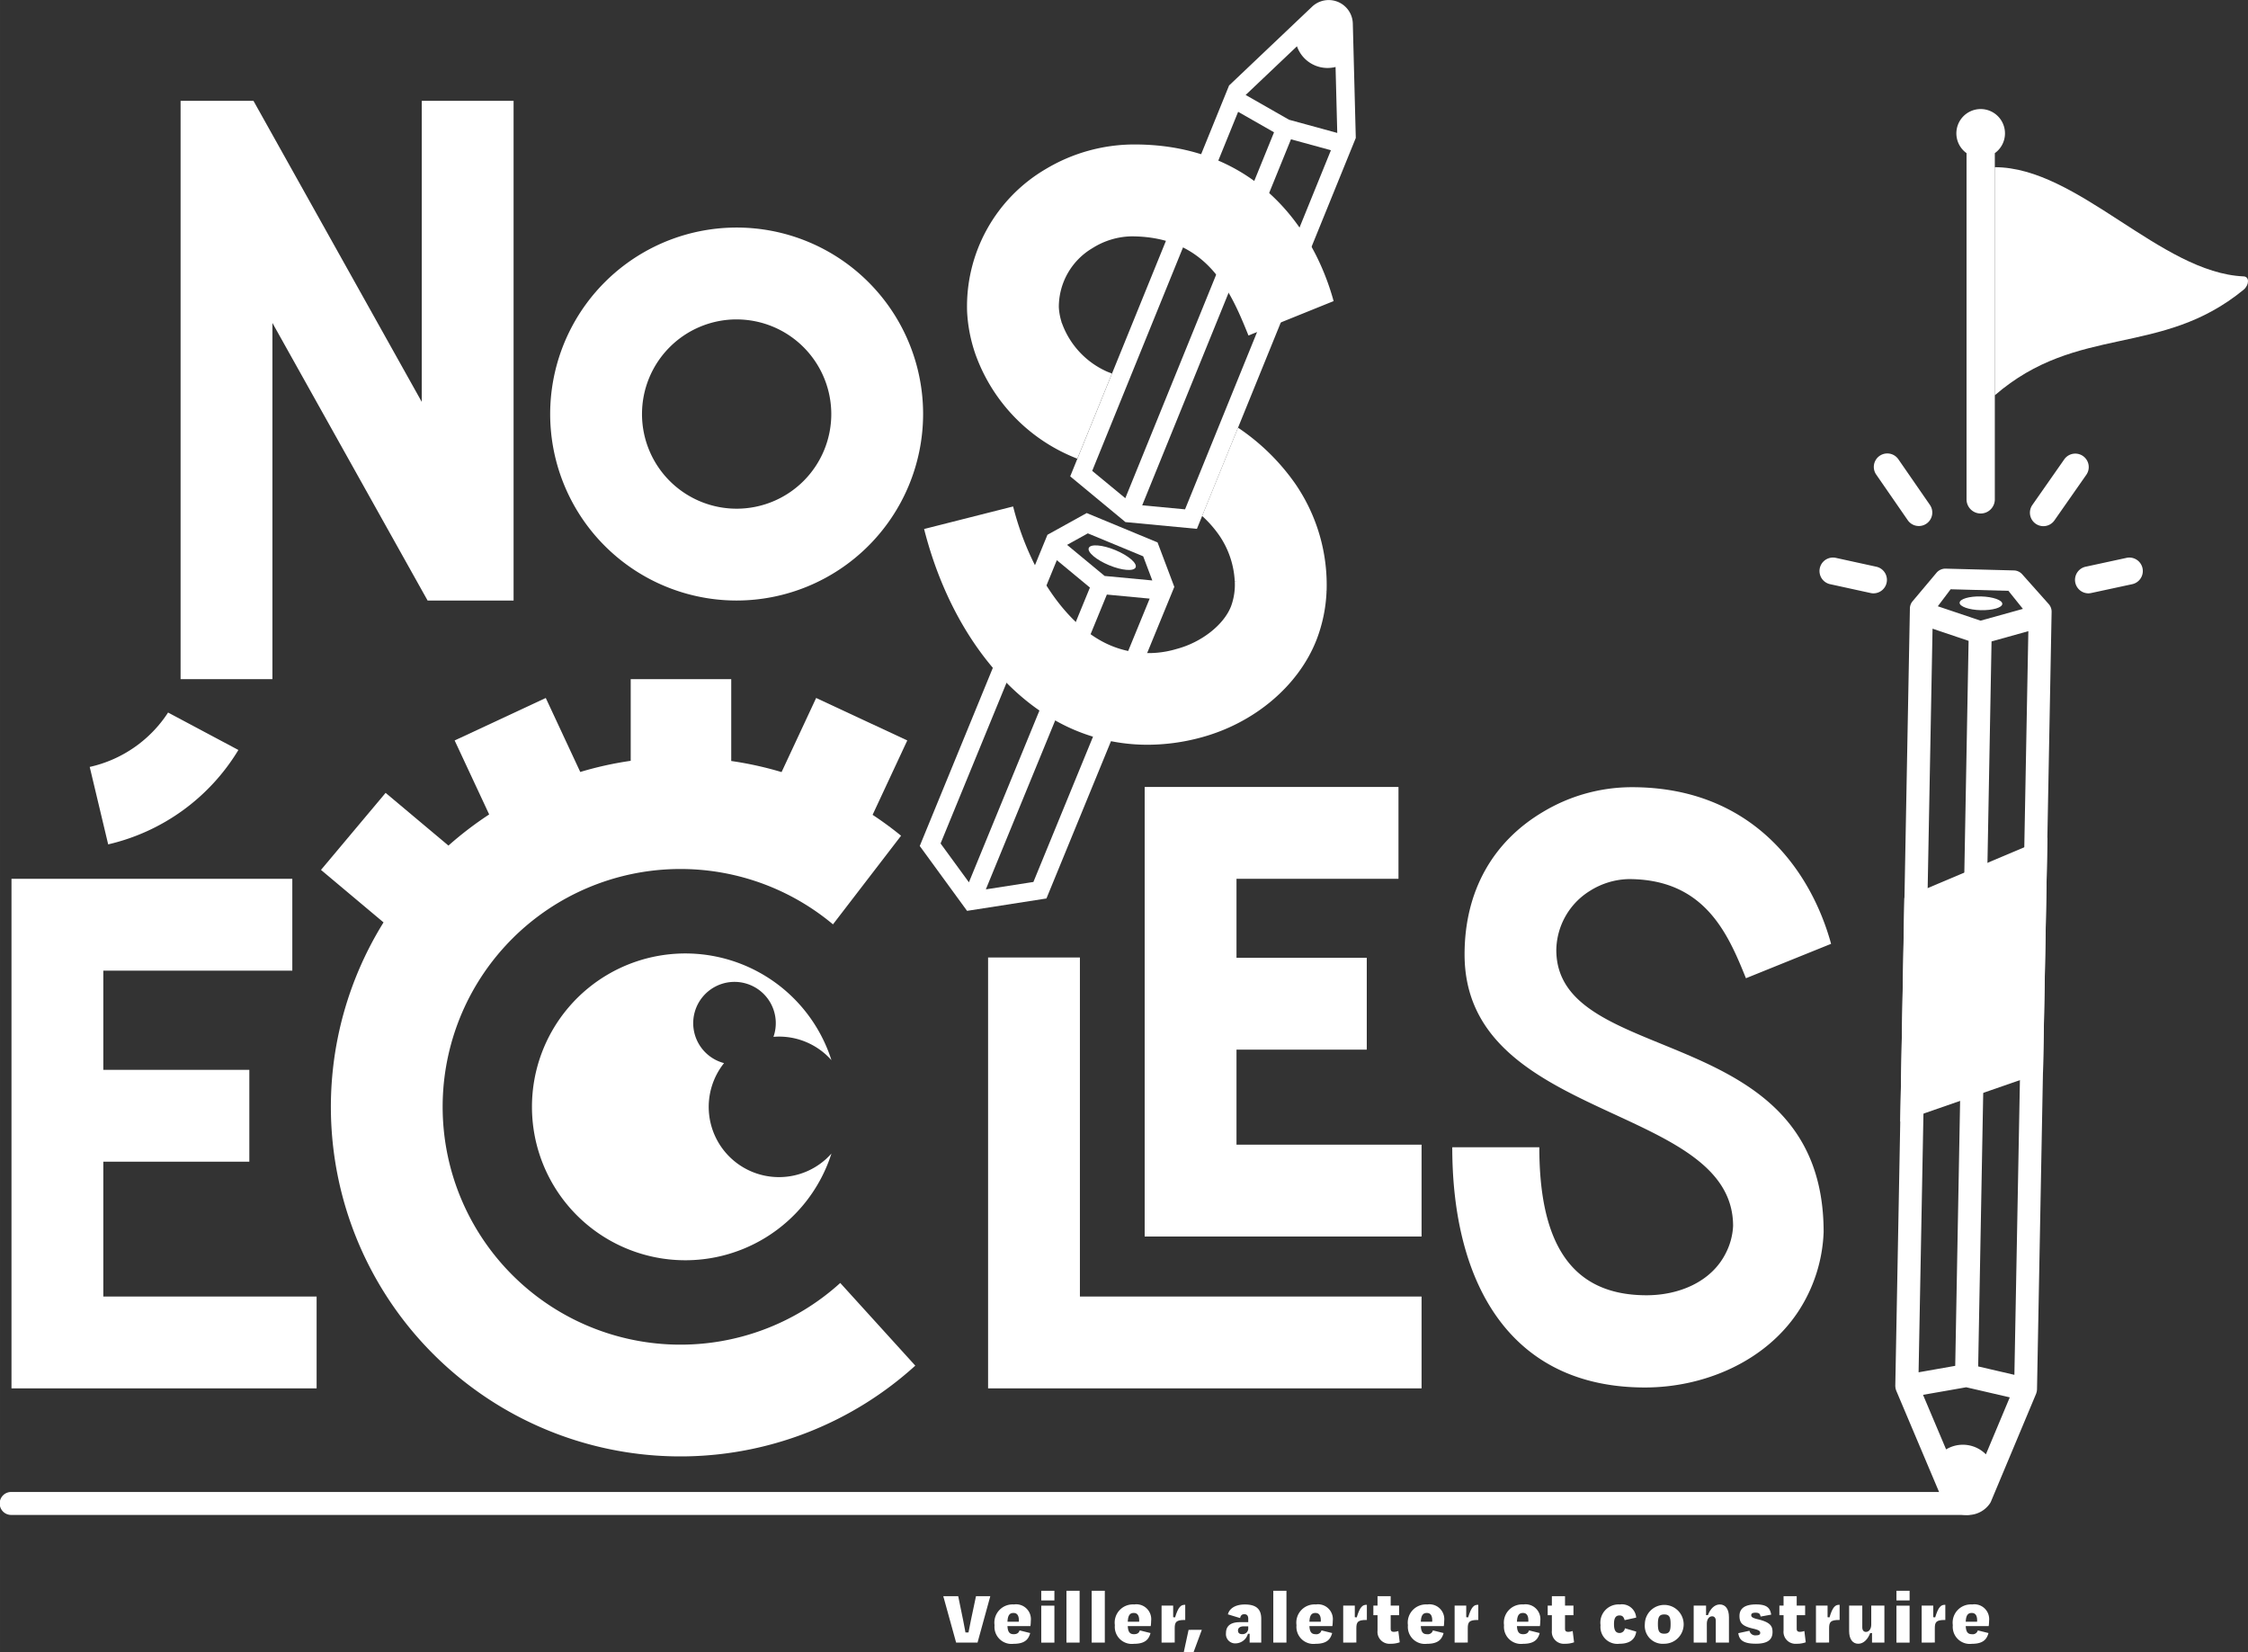 <svg xmlns="http://www.w3.org/2000/svg" width="3.479in" height="2.557in" viewBox="0 0 250.458 184.083">
  <rect x="0" y="0" width="250.458" height="184.083" fill="#333333" stroke="none"/>
  <g>
    <g>
      <path d="M106.525,182.989l-1.431-5.17h1.663l.552,2.689c.095.456.181.9.258,1.352h.336c.086-.448.173-.9.267-1.352l.569-2.689h1.594l-1.422,5.17Z" fill="#fff"/>
      <path d="M110.806,181.05a2.027,2.027,0,0,1,2.154-2.309,1.653,1.653,0,0,1,1.887,1.827,4.788,4.788,0,0,1-.043.586h-2.559c.034.663.241.9.689.9s.578-.2.655-.422l1.189.293c-.172.646-.543,1.2-1.844,1.2A1.9,1.9,0,0,1,110.806,181.05Zm1.439-.387h1.267c.034-.681-.181-.974-.595-.974C112.486,179.689,112.279,179.939,112.245,180.663Z" fill="#fff"/>
      <path d="M116.01,178.293v-1.077h1.464v1.077Zm0,4.7v-4.118h1.464v4.118Z" fill="#fff"/>
      <path d="M120.283,182.989h-1.465v-5.773h1.465Z" fill="#fff"/>
      <path d="M123.091,182.989h-1.464v-5.773h1.464Z" fill="#fff"/>
      <path d="M124.211,181.05a2.027,2.027,0,0,1,2.154-2.309,1.653,1.653,0,0,1,1.887,1.827,4.788,4.788,0,0,1-.043.586H125.65c.034.663.241.9.689.9s.578-.2.655-.422l1.189.293c-.172.646-.543,1.2-1.844,1.2A1.9,1.9,0,0,1,124.211,181.05Zm1.439-.387h1.267c.034-.681-.181-.974-.595-.974C125.891,179.689,125.684,179.939,125.65,180.663Z" fill="#fff"/>
      <path d="M129.415,182.989v-4.118h1.292v1.292l.215.017c.362-1.206.664-1.4,1.086-1.4h.043v1.689h-.043c-.974,0-1.129.224-1.129.939v1.577Z" fill="#fff"/>
      <path d="M133.9,181.567l-.931,2.516H131.9V184l.525-2.43Z" fill="#fff"/>
      <path d="M139.227,182.007h-.189a1.461,1.461,0,0,1-1.327,1.068,1.031,1.031,0,0,1-1.12-1.137c0-.724.422-1.224,1.559-1.224h.922v-.387c0-.293-.12-.5-.439-.5-.285,0-.414.164-.466.431l-1.361-.414c.155-.637.81-1.1,1.887-1.1,1.319,0,1.827.56,1.827,1.6v2.645h-1.293Zm-.155-.638v-.189h-.543c-.335,0-.6.163-.6.456,0,.242.121.414.474.414A.635.635,0,0,0,139.072,181.369Z" fill="#fff"/>
      <path d="M143.328,182.989h-1.465v-5.773h1.465Z" fill="#fff"/>
      <path d="M144.448,181.05a2.027,2.027,0,0,1,2.154-2.309,1.653,1.653,0,0,1,1.887,1.827,4.607,4.607,0,0,1-.044.586h-2.558c.034.663.241.9.689.9a.581.581,0,0,0,.655-.422l1.189.293c-.172.646-.543,1.2-1.844,1.2A1.9,1.9,0,0,1,144.448,181.05Zm1.439-.387h1.266c.035-.681-.181-.974-.594-.974C146.128,179.689,145.921,179.939,145.887,180.663Z" fill="#fff"/>
      <path d="M149.651,182.989v-4.118h1.293v1.292l.215.017c.362-1.206.664-1.4,1.086-1.4h.043v1.689h-.043c-.974,0-1.129.224-1.129.939v1.577Z" fill="#fff"/>
      <path d="M153.476,179.939h-.465v-1.068h.465v-1.052h1.465v1.052h.939v1.068h-.939v1.5c0,.241.086.353.37.353a1.657,1.657,0,0,0,.483-.094l.155,1.258a2.863,2.863,0,0,1-1.034.163,1.331,1.331,0,0,1-1.439-1.464Z" fill="#fff"/>
      <path d="M156.862,181.05a2.027,2.027,0,0,1,2.154-2.309,1.653,1.653,0,0,1,1.887,1.827,4.788,4.788,0,0,1-.043.586H158.3c.034.663.241.9.689.9a.581.581,0,0,0,.655-.422l1.189.293c-.173.646-.543,1.2-1.844,1.2A1.9,1.9,0,0,1,156.862,181.05Zm1.439-.387h1.266c.035-.681-.181-.974-.594-.974C158.542,179.689,158.335,179.939,158.3,180.663Z" fill="#fff"/>
      <path d="M162.065,182.989v-4.118h1.293v1.292l.215.017c.362-1.206.663-1.4,1.086-1.4h.043v1.689h-.043c-.974,0-1.129.224-1.129.939v1.577Z" fill="#fff"/>
      <path d="M167.57,181.05a2.027,2.027,0,0,1,2.154-2.309,1.653,1.653,0,0,1,1.887,1.827,4.788,4.788,0,0,1-.043.586h-2.559c.034.663.241.9.689.9s.578-.2.655-.422l1.189.293c-.172.646-.543,1.2-1.844,1.2A1.9,1.9,0,0,1,167.57,181.05Zm1.439-.387h1.267c.034-.681-.181-.974-.595-.974C169.25,179.689,169.043,179.939,169.009,180.663Z" fill="#fff"/>
      <path d="M172.9,179.939h-.465v-1.068h.465v-1.052h1.465v1.052h.939v1.068h-.939v1.5c0,.241.086.353.37.353a1.657,1.657,0,0,0,.483-.094l.155,1.258a2.863,2.863,0,0,1-1.034.163,1.331,1.331,0,0,1-1.439-1.464Z" fill="#fff"/>
      <path d="M180.433,179.965c-.4,0-.612.267-.612.948,0,.585.12,1.008.629,1.008a.6.6,0,0,0,.586-.526l1.266.371c-.12.844-.7,1.352-1.861,1.352a1.882,1.882,0,0,1-2.119-2.068,2.025,2.025,0,0,1,2.145-2.309,1.591,1.591,0,0,1,1.827,1.465l-1.284.284C180.915,180.2,180.82,179.965,180.433,179.965Z" fill="#fff"/>
      <path d="M183.258,180.93a2.163,2.163,0,1,1,2.171,2.188A2,2,0,0,1,183.258,180.93Zm1.456,0c0,.741.121,1.068.707,1.068s.707-.327.707-1.068-.121-1.077-.707-1.077S184.714,180.189,184.714,180.93Z" fill="#fff"/>
      <path d="M190.168,182.989H188.7v-4.118h1.379v1.059h.206c.267-.715.75-1.189,1.327-1.189.629,0,1.017.517,1.017,1.413v2.835h-1.465v-2.421c0-.319-.155-.508-.405-.508-.37,0-.594.362-.594.818Z" fill="#fff"/>
      <path d="M193.673,181.938l1.241-.267a.662.662,0,0,0,.75.508c.293,0,.448-.077.448-.275,0-.173-.086-.311-.81-.474-1.137-.268-1.5-.6-1.5-1.4,0-.845.594-1.293,1.844-1.293,1.284,0,1.568.448,1.689,1.138l-1.181.215c-.06-.319-.172-.431-.577-.431-.319,0-.465.095-.465.267s.068.3.672.448c1.481.345,1.7.784,1.7,1.439,0,.853-.551,1.3-1.844,1.3C194.148,183.118,193.76,182.644,193.673,181.938Z" fill="#fff"/>
      <path d="M198.713,179.939h-.465v-1.068h.465v-1.052h1.465v1.052h.939v1.068h-.939v1.5c0,.241.086.353.371.353a1.657,1.657,0,0,0,.482-.094l.155,1.258a2.863,2.863,0,0,1-1.034.163,1.331,1.331,0,0,1-1.439-1.464Z" fill="#fff"/>
      <path d="M202.323,182.989v-4.118h1.293v1.292l.215.017c.362-1.206.663-1.4,1.086-1.4h.043v1.689h-.043c-.974,0-1.129.224-1.129.939v1.577Z" fill="#fff"/>
      <path d="M208.569,181.929h-.206c-.267.715-.75,1.189-1.327,1.189-.629,0-1.017-.517-1.017-1.413v-2.834h1.465v2.421c0,.319.155.508.405.508.37,0,.594-.362.594-.819v-2.11h1.465v4.118h-1.379Z" fill="#fff"/>
      <path d="M211.291,178.293v-1.077h1.465v1.077Zm0,4.7v-4.118h1.465v4.118Z" fill="#fff"/>
      <path d="M214.1,182.989v-4.118h1.292v1.292l.216.017c.362-1.206.663-1.4,1.085-1.4h.043v1.689h-.043c-.974,0-1.128.224-1.128.939v1.577Z" fill="#fff"/>
      <path d="M217.572,181.05a2.027,2.027,0,0,1,2.154-2.309,1.653,1.653,0,0,1,1.886,1.827,4.788,4.788,0,0,1-.043.586H219.01c.035.663.242.9.69.9a.581.581,0,0,0,.655-.422l1.189.293c-.173.646-.543,1.2-1.844,1.2A1.9,1.9,0,0,1,217.572,181.05Zm1.438-.387h1.267c.035-.681-.181-.974-.594-.974C219.252,179.689,219.045,179.939,219.01,180.663Z" fill="#fff"/>
    </g>
    <path d="M219.094,168.768H1.279a1.279,1.279,0,1,1,0-2.557H219.094a1.279,1.279,0,1,1,0,2.557Z" fill="#fff"/>
    <polygon points="30.35 75.657 20.119 75.657 20.119 11.233 28.239 11.233 46.989 44.772 46.989 11.233 57.22 11.233 57.22 66.902 47.64 66.902 30.35 35.976 30.35 75.657" fill="#fff"/>
    <path d="M82.072,66.9a20.775,20.775,0,1,1,20.775-20.774A20.8,20.8,0,0,1,82.072,66.9Zm0-31.318A10.544,10.544,0,1,0,92.616,46.128,10.556,10.556,0,0,0,82.072,35.584Z" fill="#fff"/>
    <polygon points="11.51 144.438 11.51 129.415 27.778 129.415 27.778 119.184 11.51 119.184 11.51 108.133 32.567 108.133 32.567 97.901 1.279 97.901 1.279 154.669 35.275 154.669 35.275 144.438 11.51 144.438" fill="#fff"/>
    <g>
      <path d="M150.722,2.623a2.687,2.687,0,0,0-4.535-1.88l-9.251,8.78,0,0-17.7,43.545,6.154,5.093,7.963.754h0l.46-1.132,17.241-42.416ZM144.5,5.156a3.611,3.611,0,0,0,4.3,2.305l.189,7.349-5.37-1.47-4.836-2.76Zm-22.814,47.3,16.259-40,4,2.282L125.375,55.5Zm5.571,3.837,16.575-40.774,4.451,1.218L132.031,56.741Z" fill="#fff"/>
      <path d="M143.624,13.34l5.37,1.47-.189-7.349a3.611,3.611,0,0,1-4.3-2.305l-5.715,5.424Z" fill="none"/>
      <polygon points="133.811 57.785 133.351 58.917 133.351 58.917 133.811 57.785" fill="#fbc560"/>
      <line x1="143.23" y1="14.29" x2="143.23" y2="14.29" fill="none" stroke="#fbc560" stroke-linecap="round" stroke-linejoin="round" stroke-width="0"/>
    </g>
    <g>
      <path d="M123.888,41.614c-.2-.084-.414-.154-.607-.242a9.4,9.4,0,0,1-5-5.466l-9.632,3.475a19.5,19.5,0,0,0,10.387,11.3c.332.152.662.286.993.423Z" fill="#fff"/>
      <path d="M137.933,47.644l-4,9.834a12.672,12.672,0,0,1,1.922,2.187,9.924,9.924,0,0,1,1.714,5.109L147.8,65.892a19.9,19.9,0,0,0-3.489-12A24.259,24.259,0,0,0,137.933,47.644Z" fill="#fff"/>
    </g>
    <g>
      <polygon points="102.807 94.707 105.009 97.724 102.807 94.706 102.807 94.707" fill="#fff"/>
      <polygon points="116.382 60.345 102.688 93.717 102.687 93.718 116.388 60.335 116.382 60.345" fill="#fff"/>
      <path d="M128.966,60.426l-7.894-3.271L116.7,59.577l-.311.758-13.7,33.383-.216.528.336.46,2.2,3.018,2.735,3.748,8.844-1.379L130.835,65.38ZM121.2,59.418l6.167,2.556,1.015,2.69-5.311-.5L118.887,60.7ZM104.793,93.964l12.953-31.559,3.686,3.051L107.951,98.291Zm5.042,5.115,13.484-32.842,4.77.451L115.136,98.253Z" fill="#fff"/>
      <path d="M123.566,62.967c1.442.6,2.766.7,2.959.239s-.82-1.326-2.261-1.923-2.766-.7-2.959-.24S122.125,62.369,123.566,62.967Z" fill="#fff"/>
    </g>
    <polygon points="137.763 127.52 137.763 116.933 152.277 116.933 152.277 106.702 137.763 106.702 137.763 97.901 155.81 97.901 155.81 87.67 127.532 87.67 127.532 137.751 158.382 137.751 158.382 127.52 137.763 127.52" fill="#fff"/>
    <polygon points="158.382 154.669 110.086 154.669 110.086 106.667 120.317 106.667 120.317 144.438 158.382 144.438 158.382 154.669" fill="#fff"/>
    <path d="M86.789,131.134a7.823,7.823,0,0,1-6.122-12.7,4.6,4.6,0,1,1,5.507-2.927c.2-.016.407-.027.615-.027a7.8,7.8,0,0,1,5.846,2.627,17.089,17.089,0,1,0,0,10.4A7.8,7.8,0,0,1,86.789,131.134Z" fill="#fff"/>
    <path d="M12.052,94.066,9.995,85.438a14.06,14.06,0,0,0,8.758-6.1l-.023.043,7.829,4.169A23.028,23.028,0,0,1,12.052,94.066Z" fill="#fff"/>
    <path d="M137.572,64.774a6.957,6.957,0,0,1-.415,2.761c-.8,2.07-3.292,4.027-6.062,4.759a10.874,10.874,0,0,1-8.694-1.06c-4.187-2.466-7.836-8.142-9.526-14.813l-9.918,2.511c2.406,9.5,7.6,17.2,14.252,21.118a20.77,20.77,0,0,0,10.638,2.917,22.9,22.9,0,0,0,5.861-.781c6.017-1.589,11-5.792,12.994-10.967a16.871,16.871,0,0,0,1.094-5.327L142.94,63.74Z" fill="#fff"/>
    <path d="M117.969,34.218a7.613,7.613,0,0,1,3.756-6.581,8.426,8.426,0,0,1,4.3-1.307c8.486,0,11.072,6.095,13.072,11.046l9.486-3.832c-2.246-8.191-8.806-17.45-22.178-17.45a19.233,19.233,0,0,0-9.885,2.733,17.743,17.743,0,0,0-8.772,15.9,17.092,17.092,0,0,0,.9,4.651l5.448-.722,4.184-2.753A6.651,6.651,0,0,1,117.969,34.218Z" fill="#fff"/>
    <path d="M173.394,105.82a7.893,7.893,0,0,1,3.756-6.581,8.425,8.425,0,0,1,4.3-1.306c8.487,0,11.072,6.094,13.072,11.045l9.486-3.832c-2.246-8.191-8.806-17.45-22.178-17.45a19.233,19.233,0,0,0-9.885,2.733c-5.645,3.335-8.771,8.867-8.771,15.9,0,18.726,29.917,16.53,29.917,30.251a7.4,7.4,0,0,1-.783,2.961c-1.6,3.27-5.259,4.755-8.86,4.755-8.327,0-11.946-5.685-11.946-16.489l-9.7,0c0,15.1,6.386,26.762,21.473,26.762,6.552,0,13.359-2.856,17.054-8.431a17.259,17.259,0,0,0,2.849-8.891C203.175,113.536,173.394,119.108,173.394,105.82Z" fill="#fff"/>
    <path d="M249.97,32.276c-9.242,7.577-18.483,3.781-27.725,11.765V18.626c9.242-.008,18.483,11.765,27.725,12.165C250.621,30.807,250.621,31.729,249.97,32.276Z" fill="#fff"/>
    <path d="M223.383,14.86a2.708,2.708,0,1,0-4.283,2.2V55.669a1.576,1.576,0,0,0,3.151,0V17.06A2.7,2.7,0,0,0,223.383,14.86Z" fill="#fff"/>
    <g>
      <path d="M227.66,58.616a1.5,1.5,0,0,1-1.228-2.359l3.566-5.1a1.5,1.5,0,0,1,2.459,1.718l-3.566,5.1A1.5,1.5,0,0,1,227.66,58.616Z" fill="#fff"/>
      <path d="M232.684,66.1a1.5,1.5,0,0,1-.316-2.966l4.516-.977a1.5,1.5,0,1,1,.635,2.931L233,66.061A1.518,1.518,0,0,1,232.684,66.1Z" fill="#fff"/>
      <path d="M213.786,58.6a1.5,1.5,0,0,1-1.236-.647l-3.514-5.084a1.5,1.5,0,0,1,2.468-1.706l3.514,5.084a1.5,1.5,0,0,1-1.232,2.353Z" fill="#fff"/>
      <path d="M208.733,66.1a1.481,1.481,0,0,1-.321-.035l-4.514-.986a1.5,1.5,0,0,1,.64-2.931l4.514.987a1.5,1.5,0,0,1-.319,2.965Z" fill="#fff"/>
    </g>
    <path d="M93.615,142.926a26.495,26.495,0,1,1-.81-39.95l7.586-9.874a38.794,38.794,0,0,0-3.172-2.328l.02-.042,3.844-8.243L90.931,77.755,87.084,86l-.006.013a39.021,39.021,0,0,0-5.609-1.236V75.657h-11.2v9.1A38.615,38.615,0,0,0,64.649,86l-3.843-8.242L50.654,82.489,54.5,90.732h0A39.226,39.226,0,0,0,49.962,94.2l-7-5.872-7.2,8.581,6.969,5.849a38.936,38.936,0,0,0,59.245,49.378Z" fill="#fff"/>
    <g>
      <path d="M219.059,154.544l-1.942.342-2.869.5,2.571,6.079a3.613,3.613,0,0,1,4.433.551l2.661-6.352-3.147-.73Z" fill="none"/>
      <path d="M220.729,66.445c-1.312-.035-2.384.28-2.4.7s1.043.8,2.355.83,2.385-.28,2.4-.7S222.041,66.481,220.729,66.445Z" fill="#fff"/>
      <path d="M228.261,67.3,225.3,63.976a1.276,1.276,0,0,0-.921-.428l-7.608-.2a1.3,1.3,0,0,0-1.013.456l-2.669,3.176a1.277,1.277,0,0,0-.3.8l-1.627,86.612c0,.041.008.08.012.121a1.134,1.134,0,0,0,.013.143,1.186,1.186,0,0,0,.043.147c.012.037.018.075.033.111l5.1,12.062.014.033a3.017,3.017,0,0,0,2.589,1.758c.077,0,.155.008.232.008a2.957,2.957,0,0,0,2.527-1.318,1.287,1.287,0,0,0,.1-.191l5.027-12a.792.792,0,0,0,.029-.1,1.109,1.109,0,0,0,.038-.128,1.285,1.285,0,0,0,.02-.15c0-.032.012-.062.012-.094l1.627-86.612A1.281,1.281,0,0,0,228.261,67.3Zm-7.6,1.843L215.9,67.54l1.427-1.894,6.438.173,1.616,2.012Zm-5.349.895,4.017,1.355-1.49,80.766-3.173.559-.909.16Zm6.478,82.509-1.394-.323,1.49-80.767,4.1-1.143-1.555,82.846Zm-.534,9.471a3.613,3.613,0,0,0-4.433-.551l-2.571-6.079,2.869-.5,1.942-.342,1.707.395,3.147.73Z" fill="#fff"/>
    </g>
    <polygon points="227.621 119.435 211.719 124.956 212.169 100.035 228.112 93.298 227.621 119.435" fill="#fff"/>
  </g>
</svg>
